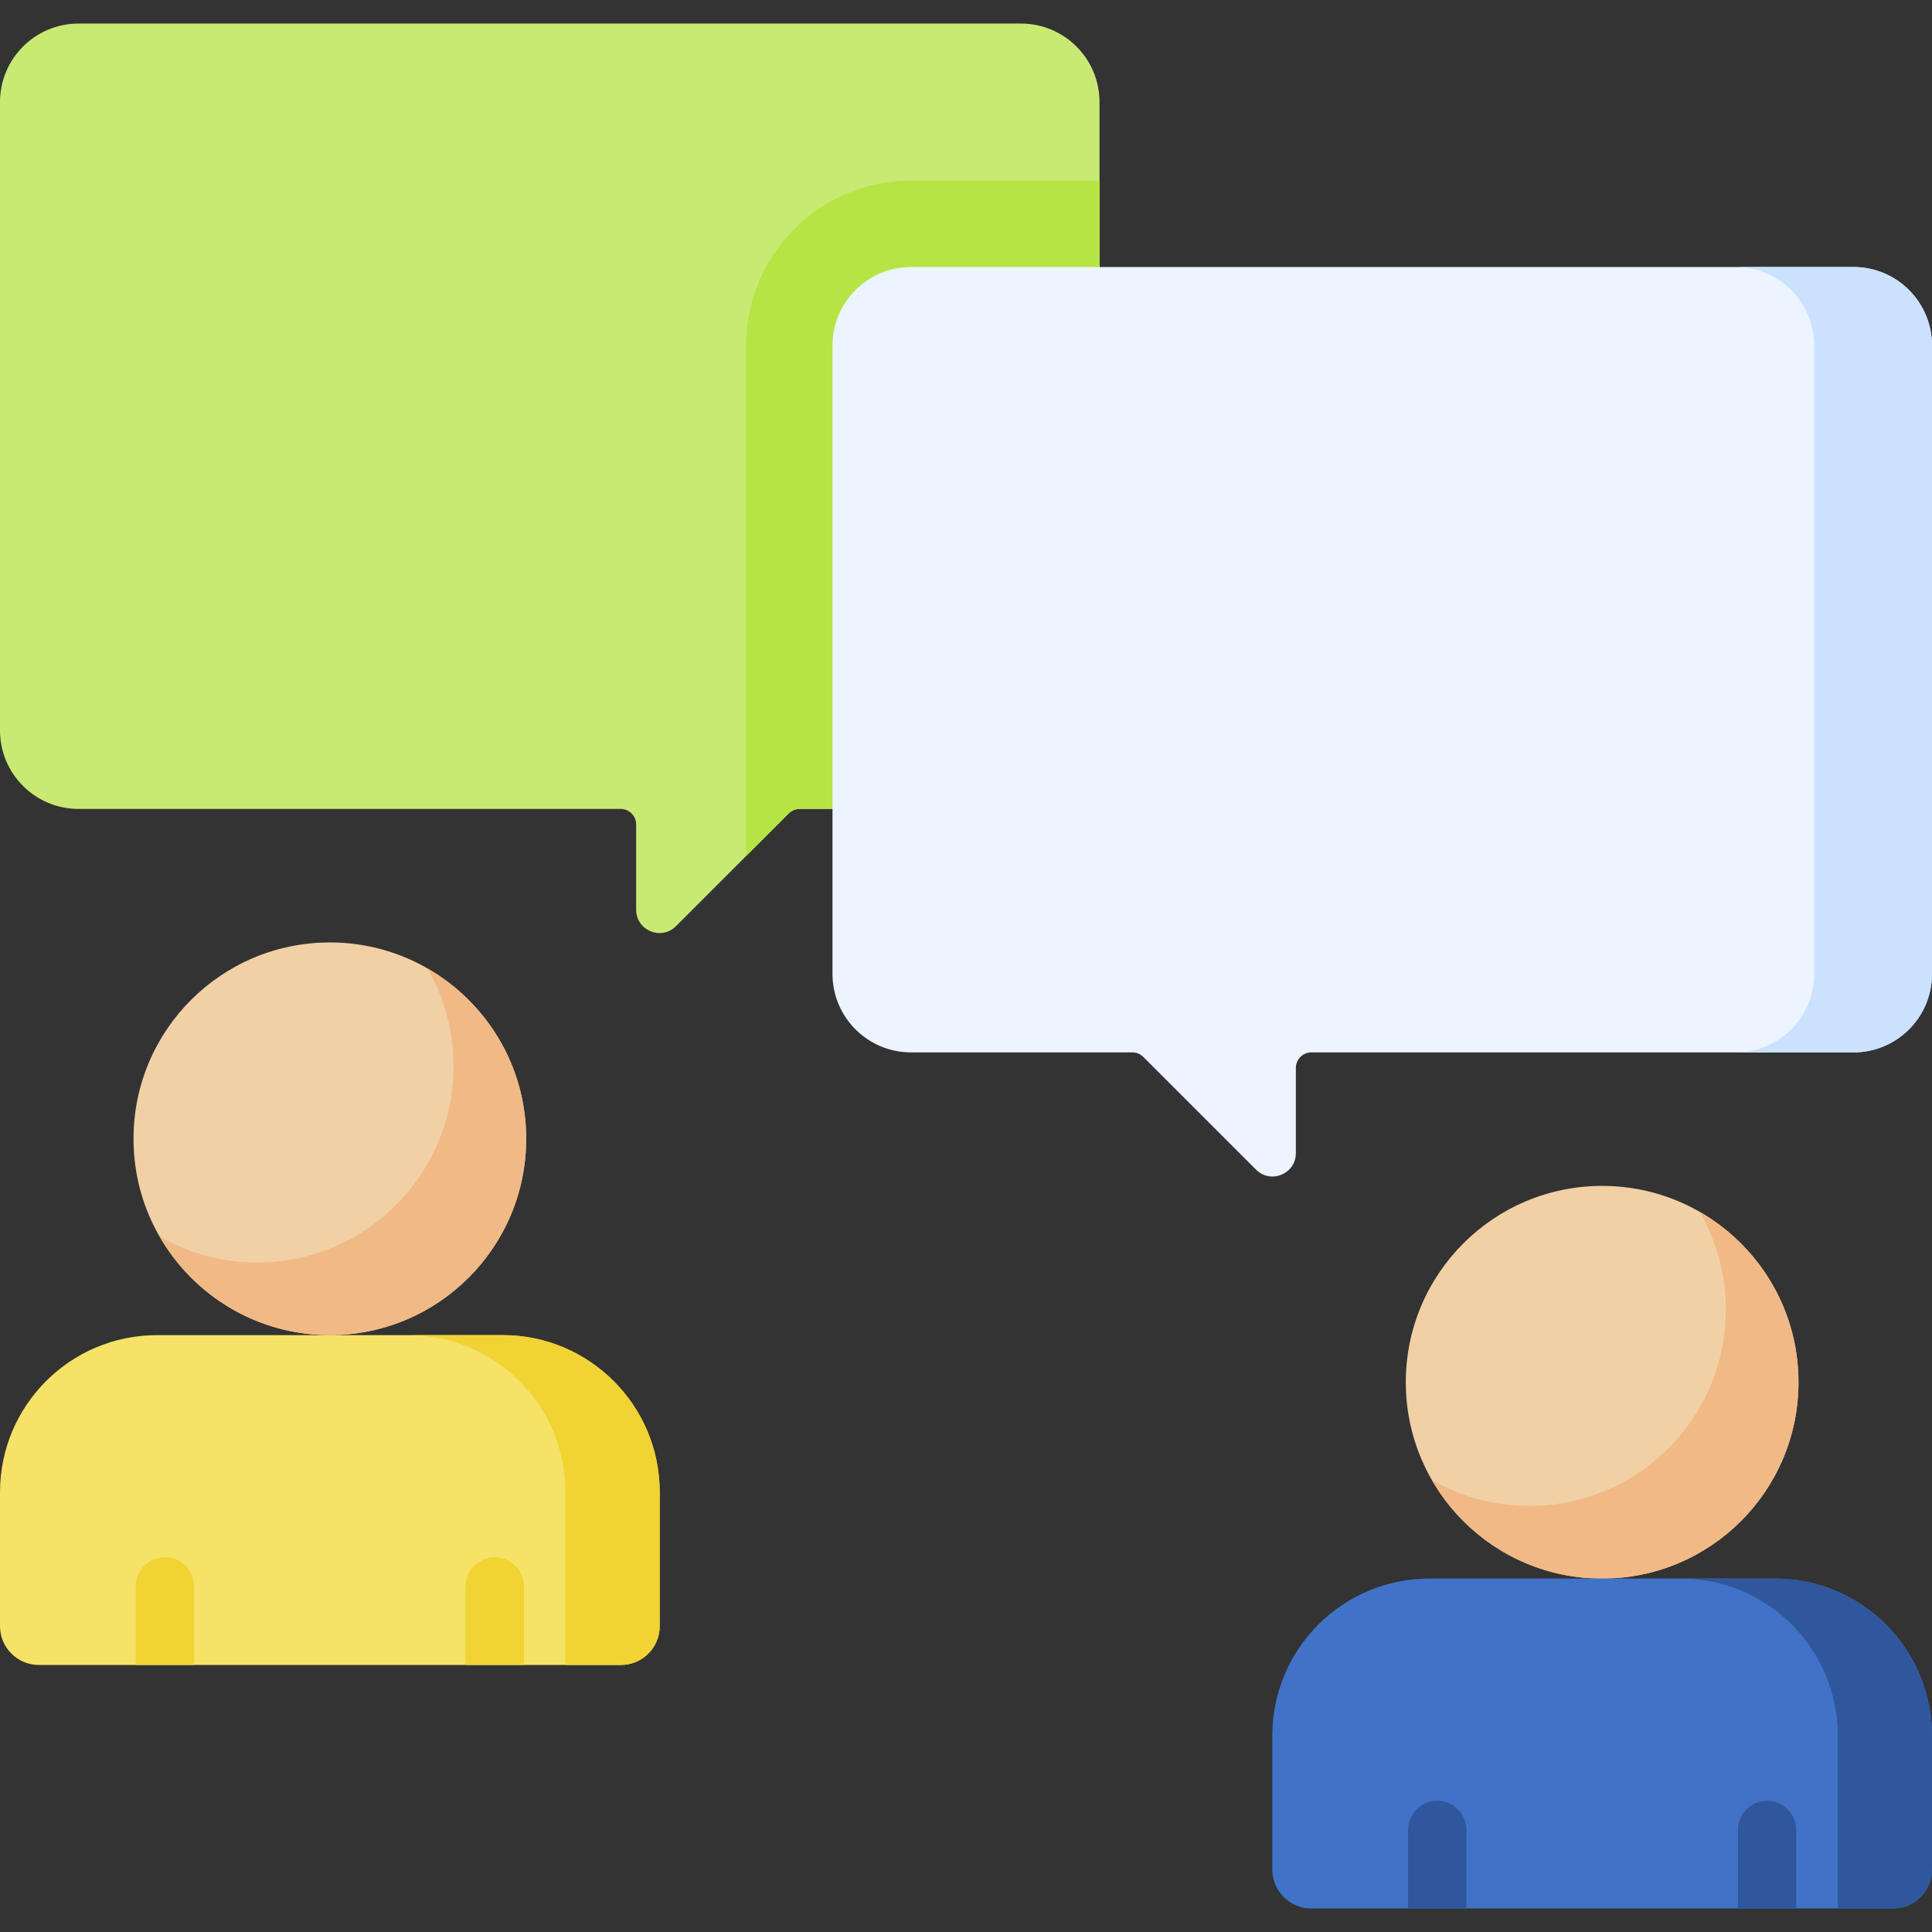 <svg id="Capa_1" enable-background="new 0 0 512 512" height="512" viewBox="0 0 512 512" width="512" xmlns="http://www.w3.org/2000/svg"><rect x="0" y="0" width="512" height="512" fill="#333333" stroke="none"/><g><g><circle cx="87.415" cy="301.788" fill="#f1d0a5" r="52.033"/><path d="m113.295 256.656c4.382 7.624 6.9 16.456 6.9 25.88 0 28.737-23.296 52.033-52.032 52.033-9.425 0-18.256-2.519-25.88-6.9 8.978 15.623 25.82 26.152 45.132 26.152 28.737 0 52.032-23.296 52.032-52.033 0-19.311-10.529-36.153-26.152-45.132z" fill="#f1b986"/><path d="m0 395.447v35.487c0 5.69 4.612 10.302 10.302 10.302h154.226c5.69 0 10.302-4.612 10.302-10.302v-35.487c0-22.989-18.637-41.626-41.626-41.626h-91.578c-22.989 0-41.626 18.637-41.626 41.626z" fill="#f6e266"/><path d="m133.203 353.821h-24.976c22.989 0 41.626 18.637 41.626 41.626v45.789h14.674c5.69 0 10.302-4.612 10.302-10.302v-35.487c0-22.989-18.636-41.626-41.626-41.626z" fill="#f1d333"/></g><path d="m20.813 6.244h249.756c11.495 0 20.813 9.318 20.813 20.813v166.504c0 11.495-9.318 20.813-20.813 20.813h-58.651c-1.093 0-2.141.434-2.914 1.207l-29.867 29.867c-3.894 3.894-10.552 1.136-10.552-4.371v-22.583c0-2.276-1.845-4.121-4.121-4.121h-143.651c-11.495.001-20.813-9.317-20.813-20.812v-166.504c0-11.495 9.318-20.813 20.813-20.813z" fill="#c8ea73"/><path d="m241.431 47.87c-24.139 0-43.707 19.568-43.707 43.707v135.285l11.281-11.281c.773-.773 1.821-1.207 2.914-1.207h58.651c11.495 0 20.813-9.318 20.813-20.813v-145.691z" fill="#b7e445"/><g><circle cx="424.585" cy="366.309" fill="#f1d0a5" r="52.033"/><path d="m450.465 321.176c4.382 7.624 6.9 16.456 6.9 25.88 0 28.737-23.296 52.033-52.033 52.033-9.425 0-18.256-2.519-25.88-6.9 8.978 15.623 25.82 26.152 45.132 26.152 28.737 0 52.033-23.296 52.033-52.033.001-19.311-10.529-36.153-26.152-45.132z" fill="#f1b986"/><path d="m337.171 459.967v35.487c0 5.69 4.612 10.302 10.302 10.302h154.226c5.69 0 10.302-4.612 10.302-10.302v-35.487c0-22.989-18.637-41.626-41.626-41.626h-91.577c-22.991 0-41.627 18.637-41.627 41.626z" fill="#4073c8"/><path d="m470.374 418.341h-24.976c22.989 0 41.626 18.637 41.626 41.626v45.789h14.674c5.69 0 10.302-4.612 10.302-10.302v-35.487c0-22.989-18.637-41.626-41.626-41.626z" fill="#30579d"/></g><path d="m491.187 70.764h-249.756c-11.495 0-20.813 9.318-20.813 20.813v166.504c0 11.495 9.318 20.813 20.813 20.813h58.651c1.093 0 2.141.434 2.914 1.207l29.867 29.867c3.894 3.894 10.552 1.136 10.552-4.371v-22.583c0-2.276 1.845-4.121 4.121-4.121h143.652c11.495 0 20.813-9.318 20.813-20.813v-166.503c-.001-11.495-9.32-20.813-20.814-20.813z" fill="#ecf4ff"/><path d="m491.187 70.764h-31.219c11.495 0 20.813 9.318 20.813 20.813v166.504c0 11.495-9.318 20.813-20.813 20.813h31.219c11.495 0 20.813-9.318 20.813-20.813v-166.504c0-11.495-9.319-20.813-20.813-20.813z" fill="#cbe2ff"/><g fill="#f1d333"><path d="m51.434 441.236v-20.813c0-4.267-3.459-7.726-7.726-7.726s-7.726 3.459-7.726 7.726v20.813z"/><path d="m138.848 420.422c0-4.267-3.459-7.726-7.726-7.726-4.268 0-7.726 3.459-7.726 7.726v20.813h15.453v-20.813z"/></g><g fill="#30579d"><path d="m388.604 505.756v-20.813c0-4.267-3.459-7.726-7.726-7.726-4.268 0-7.726 3.459-7.726 7.726v20.813z"/><path d="m476.019 505.756v-20.813c0-4.267-3.459-7.726-7.726-7.726s-7.726 3.459-7.726 7.726v20.813z"/></g></g></svg>